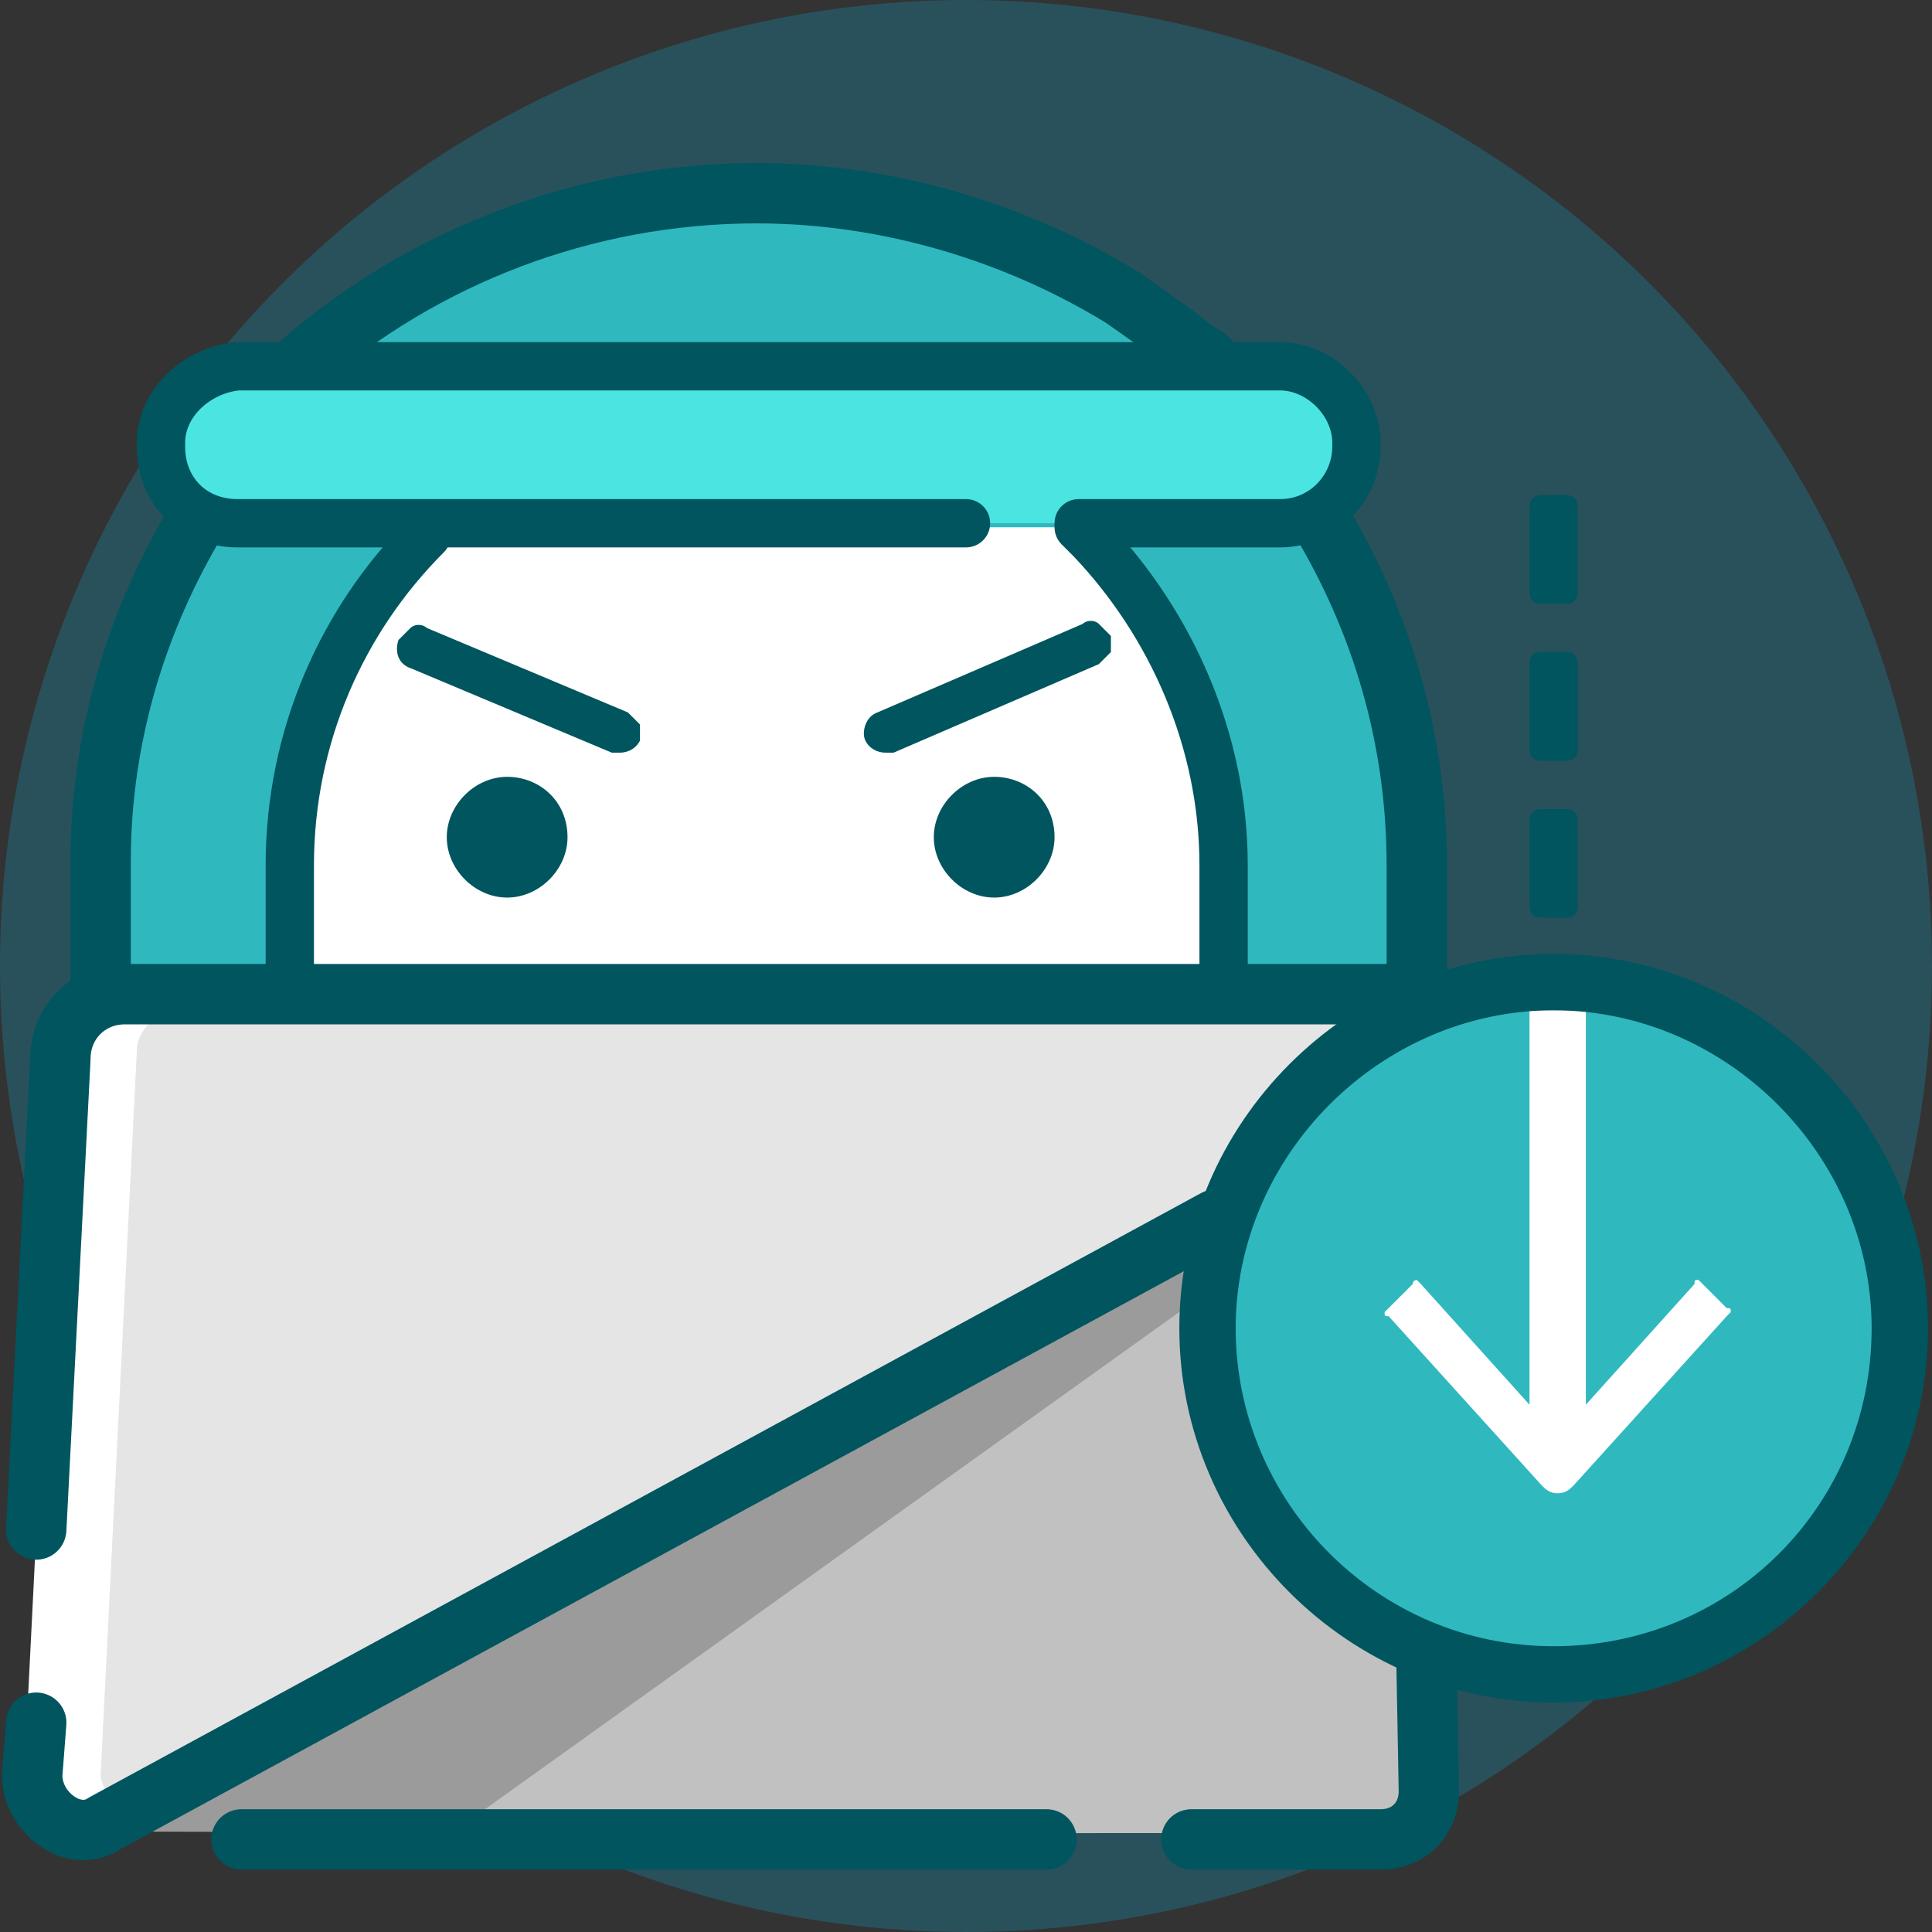 <?xml version="1.0" encoding="utf-8"?>
<!-- Generator: Adobe Illustrator 22.0.1, SVG Export Plug-In . SVG Version: 6.00 Build 0)  -->
<svg version="1.1" id="Layer_1" xmlns="http://www.w3.org/2000/svg" xmlns:xlink="http://www.w3.org/1999/xlink" x="0px" y="0px"
	 viewBox="0 0 48 48" style="enable-background:new 0 0 48 48;" xml:space="preserve">
<rect x="0" y="0" width="48" height="48" fill="#333333" stroke="none"/>
<style type="text/css">
	.st0{opacity:0.2;fill:#00CCFF;enable-background:new    ;}
	.st1{fill:#C1C1C1;}
	.st2{fill:#9B9B9B;}
	.st3{fill:#E5E5E5;}
	.st4{fill:#FFFFFF;}
	.st5{fill:#30B8BF;}
	.st6{fill:none;stroke:#00555F;stroke-width:1.5;stroke-miterlimit:10;}
	.st7{fill:none;stroke:#00555F;stroke-width:1.5;stroke-linecap:round;stroke-miterlimit:10;}
	.st8{fill:none;stroke:#00555F;stroke-width:1.2;stroke-linecap:round;stroke-linejoin:round;stroke-miterlimit:10;}
	.st9{fill:#00555F;}
	.st10{fill:#4AE5E1;stroke:#00555F;stroke-width:1.2;stroke-linecap:round;stroke-linejoin:round;stroke-miterlimit:10;}
	.st11{fill:none;stroke:#00555F;stroke-width:1.5;stroke-linecap:round;stroke-linejoin:round;stroke-miterlimit:10;}
	.st12{fill:none;}
</style>
<g>
	<circle class="st0" cx="24" cy="24" r="24"/>
</g>
<g>
	<g>
		<path class="st1" d="M2,45.5l32.9-17.8c0.2,0,0.3,0.1,0.3,0.3l0.2,17.5C35.4,45.6,2,45.5,2,45.5z"/>
		<path class="st2" d="M35.3,28.3L35.3,28.3c0-0.2-0.2-0.6-0.4-0.6c0,0-33.1,17.8-32.9,17.8l8.6,0c0.4,0,0.8-0.1,1.1-0.3L35.3,28.3z
			"/>
		<path class="st3" d="M0.7,44.1l0.9-18c0-0.7,0.9-1.2,1.6-1.2l32.2,0.4c1,0,1.4,1.6,0.6,2.1L2,45.5C1.5,45.7,0.7,44.6,0.7,44.1z"/>
		<path class="st4" d="M2.5,44.1l0.9-18c0-0.6,0.7-1.1,1.3-1.2l-1.6,0c-0.7,0-1.5,0.5-1.6,1.2l-0.9,18c0,0.5,0.9,1.7,1.4,1.4L3,45
			C2.7,44.7,2.5,44.3,2.5,44.1z"/>
		<path class="st5" d="M2.6,24.6c0,0,0-2.3,0-3.5C2.6,12,10,4.7,19,4.7c9.1,0,16.4,7.3,16.4,16.4c0,1.2,0,3.5,0,3.5H2.6z"/>
		<path class="st4" d="M30.3,24.8c0.3-1,0.4-2,0.4-3c0-3.4-1.5-6.5-3.8-8.7H10.7C8.4,15.2,7,18.3,7,21.7c0,1.1,0.2,2.1,0.4,3H30.3z"
			/>
		<g>
			<path class="st6" d="M35.2,24.9v-3.4c0-3.2-0.9-6.1-2.4-8.6"/>
			<path class="st6" d="M4.9,12.9c-1.5,2.5-2.4,5.4-2.4,8.5v3.4"/>
			<path class="st7" d="M30.1,9c-0.1-0.1-0.2-0.2-0.3-0.2c-0.6-0.5-1.2-0.9-1.9-1.4c-2.6-1.6-5.8-2.6-9.1-2.6
				c-4.3,0-8.3,1.6-11.3,4.2"/>
			<path class="st8" d="M30.4,24.5v-3c0-3.1-1.3-6-3.3-8.1c-0.1-0.1-0.2-0.2-0.3-0.3"/>
			<path class="st8" d="M10.6,13.3c-2.1,2.1-3.4,5-3.4,8.2v2.9"/>
			<g>
				<path class="st9" d="M14.1,20.8c0,0.8-0.7,1.5-1.5,1.5c-0.8,0-1.5-0.7-1.5-1.5c0-0.8,0.7-1.5,1.5-1.5
					C13.4,19.3,14.1,19.9,14.1,20.8z"/>
				<path class="st9" d="M26.2,20.8c0,0.8-0.7,1.5-1.5,1.5c-0.8,0-1.5-0.7-1.5-1.5c0-0.8,0.7-1.5,1.5-1.5
					C25.5,19.3,26.2,19.9,26.2,20.8z"/>
				<path class="st9" d="M27.6,15.8c-0.1-0.1-0.2-0.2-0.3-0.3c-0.1-0.1-0.3-0.1-0.4,0l-5.1,2.2c-0.3,0.1-0.4,0.5-0.3,0.7
					c0.1,0.2,0.3,0.3,0.5,0.3c0.1,0,0.2,0,0.2,0l5.1-2.2c0.1-0.1,0.2-0.2,0.3-0.3C27.6,16.1,27.6,15.9,27.6,15.8z"/>
				<path class="st9" d="M15.9,18c-0.1-0.1-0.2-0.2-0.3-0.3l-5-2.1c-0.1-0.1-0.3-0.1-0.4,0c-0.1,0.1-0.2,0.2-0.3,0.3
					c-0.1,0.3,0,0.6,0.3,0.7l5,2.1c0.1,0,0.1,0,0.2,0c0.2,0,0.4-0.1,0.5-0.3C15.9,18.3,15.9,18.2,15.9,18z"/>
			</g>
			<path class="st10" d="M26.8,13h5c1.1,0,1.9-0.9,1.9-1.9c0,0,0,0,0-0.1c0-1-0.9-1.9-1.9-1.9H5.9C4.9,9.2,4,10,4,11c0,0,0,0,0,0.1
				C4,12.2,4.8,13,5.9,13H24"/>
			<path class="st11" d="M29.6,45.7h4.7c0.7,0,1.2-0.5,1.2-1.2l-0.2-11"/>
			<path class="st11" d="M6,45.7h20"/>
			<line class="st10" x1="35.3" y1="30.8" x2="35.2" y2="27.9"/>
			<path class="st12" d="M36.1,26.3c0-0.9-0.7-1.6-1.6-1.6H18.8c0,0,0,0,0,0c0,0,0,0,0,0H3.1c-0.9,0-1.6,0.7-1.6,1.6l-1,18.8L2,45.5
				l29.6-16l3.9-1.9C35.9,27.3,36.1,26.9,36.1,26.3z"/>
			<path class="st11" d="M0.9,42.8l-0.1,1.3c0,0.6,0.4,1.1,0.9,1.3h0c0.3,0.1,0.6,0.1,0.9-0.1l27.6-15"/>
			<path class="st11" d="M32.7,29l2.8-1.4c0.4-0.3,0.6-0.7,0.6-1.3c0-0.9-0.7-1.6-1.6-1.6H18.9c0,0,0,0,0,0c0,0,0,0,0,0H3.1
				c-0.9,0-1.6,0.7-1.6,1.6L0.9,38"/>
		</g>
	</g>
	<g>
		<path class="st5" d="M38.6,25c-4.4,0-8,3.6-8,8s3.6,8,8,8s8-3.6,8-8C46.6,28.6,43,25,38.6,25z"/>
		<path class="st9" d="M38.9,22.8h-0.6c-0.2,0-0.3-0.1-0.3-0.3v-2.1c0-0.2,0.1-0.3,0.3-0.3h0.6c0.2,0,0.3,0.1,0.3,0.3v2.1
			C39.2,22.7,39.1,22.8,38.9,22.8z"/>
		<path class="st9" d="M38.9,18.9h-0.6c-0.2,0-0.3-0.1-0.3-0.3v-2.1c0-0.2,0.1-0.3,0.3-0.3h0.6c0.2,0,0.3,0.1,0.3,0.3v2.1
			C39.2,18.8,39.1,18.9,38.9,18.9z"/>
		<path class="st9" d="M38.9,18.9h-0.6c-0.2,0-0.3-0.1-0.3-0.3v-2.1c0-0.2,0.1-0.3,0.3-0.3h0.6c0.2,0,0.3,0.1,0.3,0.3v2.1
			C39.2,18.8,39.1,18.9,38.9,18.9z"/>
		<path class="st9" d="M38.9,15h-0.6c-0.2,0-0.3-0.1-0.3-0.3v-2.1c0-0.2,0.1-0.3,0.3-0.3h0.6c0.2,0,0.3,0.1,0.3,0.3v2.1
			C39.2,14.9,39.1,15,38.9,15z"/>
		<path class="st4" d="M38.6,25.1c-0.2,0-0.4,0-0.6,0v9.8l-2.7-3c0,0-0.1-0.1-0.1-0.1c0,0-0.1,0-0.1,0.1l-0.6,0.6
			c0,0-0.1,0.1-0.1,0.1c0,0.1,0,0.1,0.1,0.1l3.8,4.2l0,0l0,0c0.1,0.1,0.2,0.2,0.4,0.2h0h0h0h0c0.2,0,0.3-0.1,0.4-0.2l0,0l0,0
			l3.8-4.2c0,0,0.1-0.1,0.1-0.1c0-0.1,0-0.1-0.1-0.1l-0.6-0.6c0,0-0.1-0.1-0.1-0.1c-0.1,0-0.1,0-0.1,0.1l-2.7,3v-9.8
			C39,25.1,38.8,25.1,38.6,25.1z"/>
		<path class="st9" d="M38.6,23.7c-5.1,0-9.3,4.2-9.3,9.3s4.2,9.3,9.3,9.3c5.1,0,9.3-4.2,9.3-9.3C47.9,27.9,43.7,23.7,38.6,23.7z
			 M38.6,40.9c-4.4,0-7.9-3.6-7.9-7.9s3.6-7.9,7.9-7.9s7.9,3.6,7.9,7.9C46.5,37.4,43,40.9,38.6,40.9z"/>
	</g>
</g>
</svg>
